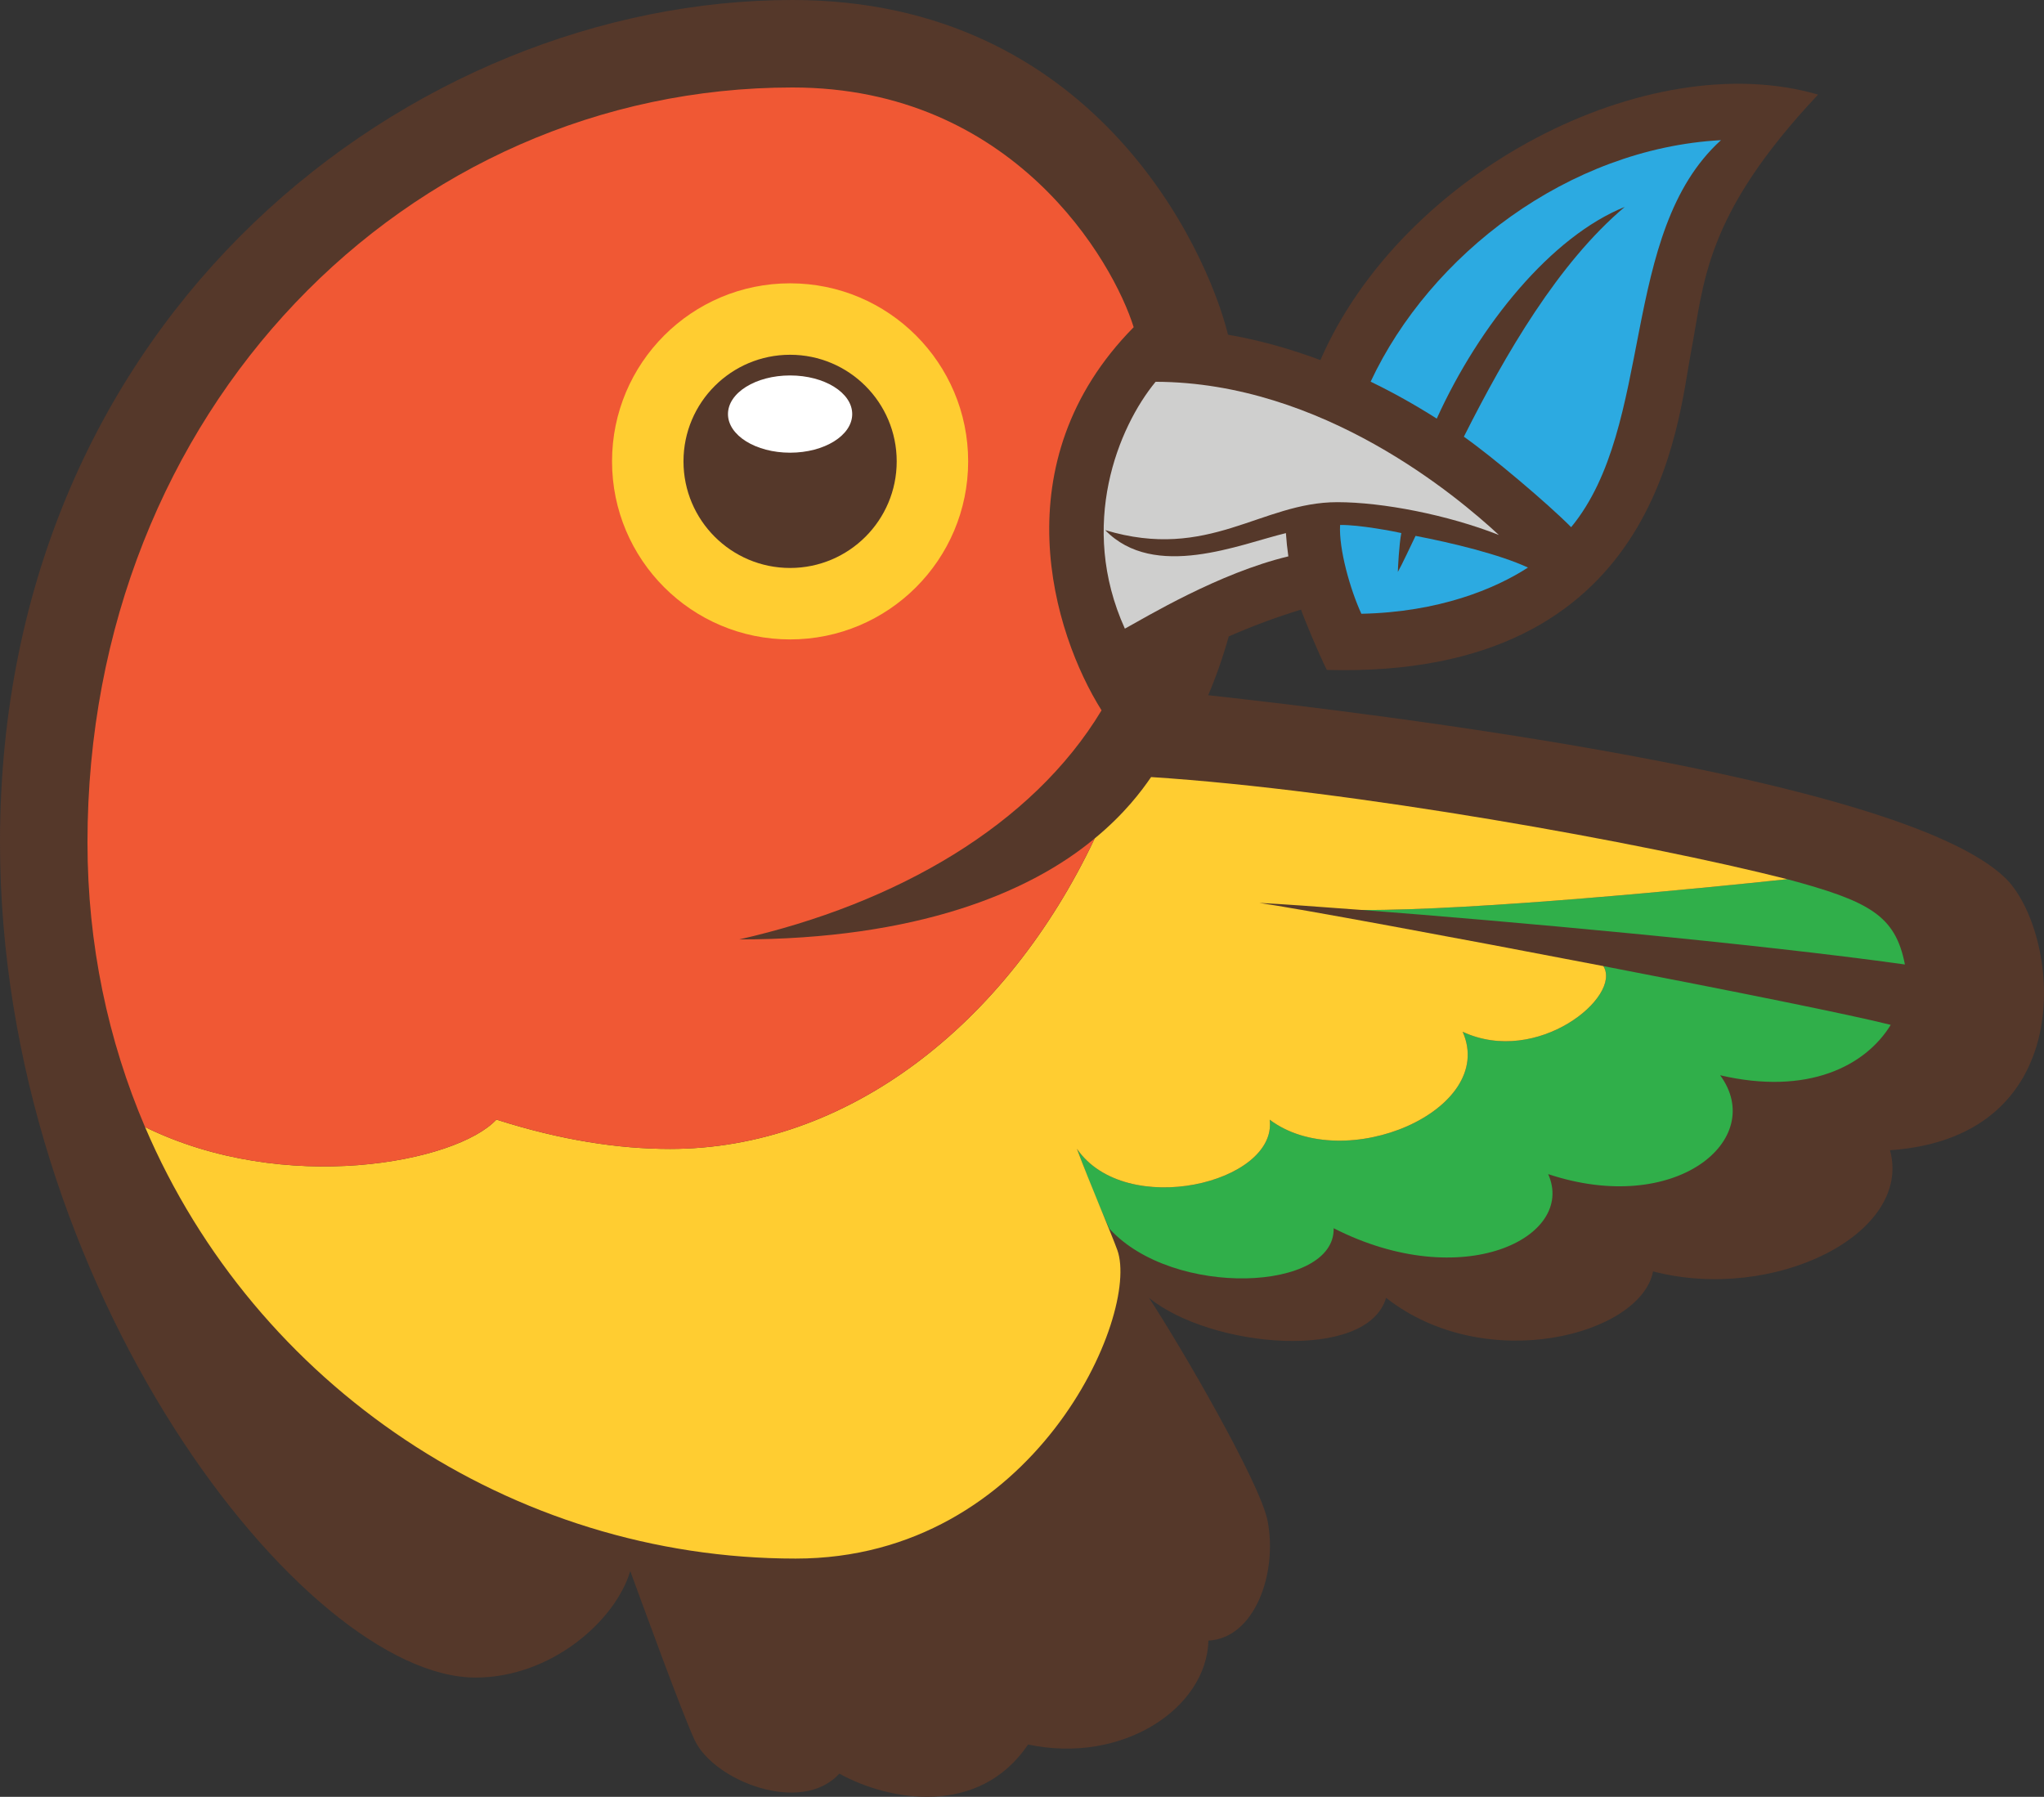 <?xml version="1.0" encoding="utf-8"?>
<!-- Generator: Adobe Illustrator 16.0.0, SVG Export Plug-In . SVG Version: 6.00 Build 0)  -->
<!DOCTYPE svg PUBLIC "-//W3C//DTD SVG 1.1//EN" "http://www.w3.org/Graphics/SVG/1.1/DTD/svg11.dtd">
<svg version="1.1" id="Layer_1" xmlns="http://www.w3.org/2000/svg" xmlns:xlink="http://www.w3.org/1999/xlink" x="0px" y="0px"
	 width="250px" height="219.777px" viewBox="0 0 250 219.777" enable-background="new 0 0 250 219.777" xml:space="preserve">
<rect x="0" y="0" width="250" height="219.777" fill="#333333" stroke="none"/>
<g>
	<path id="outline" fill="#55382A" d="M245.222,107.348c-12.858-12.355-77.156-20.068-97.445-22.313
		c0.982-2.321,1.82-4.721,2.511-7.193c2.766-1.211,5.751-2.338,8.838-3.279c0.377,1.109,2.148,5.361,3.158,7.379
		c40.797,1.125,42.892-30.318,44.55-38.932c1.623-8.422,1.54-16.561,15.534-31.439c-20.848-6.075-50.829,9.416-60.871,32.474
		c-3.773-1.414-7.556-2.458-11.296-3.104C147.519,30.126,133.56,0,96.929,0C50.549,0,0,38.262,0,103.032
		c0,54.445,37.172,102.159,58.174,102.159c9.172,0,17.062-6.868,18.914-13.025c1.553,4.222,6.317,17.345,7.882,20.686
		c2.313,4.94,13.009,9.215,17.69,4.089c6.019,3.344,17.062,5.357,23.081-3.56c11.591,2.452,21.839-4.46,22.062-12.708
		c5.688-0.304,8.479-8.289,7.235-14.649c-0.915-4.683-10.696-21.484-14.511-27.283c7.552,6.143,26.681,7.881,29.004,0.003
		c12.177,9.558,31.151,4.542,32.655-3.231c14.796,3.845,31.765-4.599,28.979-14.824
		C254.933,139.044,251.891,113.756,245.222,107.348z"/>
	<g id="leaf">
		<path fill="#2CAAE1" d="M179.044,53.416c5.119-10.157,11.552-21.247,19.677-28.108c-8.943,3.604-17.771,14.378-22.992,25.894
			c-2.661-1.691-5.362-3.2-8.087-4.519c7.282-15.544,24.204-28.525,42.852-29.54c-12.49,11.328-8.057,34.873-18.326,47.337
			C189.228,61.527,182.48,55.831,179.044,53.416z M170.97,69.955c0.006-0.389,0.15-3.387,0.424-4.755
			c-0.717-0.168-5.168-1.039-7.488-0.985c-0.169,2.915,1.225,7.874,2.602,10.859c9.488-0.199,16.343-3.041,20.376-5.653
			c-3.435-1.601-9.294-3.024-13.75-3.875C172.636,66.574,171.412,69.195,170.97,69.955z"/>
	</g>
	<path id="wingtip" fill="#30AF4A" d="M135.712,150.31c0.002,0.014,0.009,0.031,0.01,0.045c-1.202-2.587-2.479-5.731-4.006-9.84
		c5.939,8.645,24.554,4.186,23.578-3.561c9.11,6.855,27.864-1.143,23.601-10.754c9.126,4.252,19.543-4.305,17.207-8.033
		c15.56,3.001,30.471,5.992,35.151,7.189c-3.109,5.07-10.191,8.651-20.866,6.163c5.769,7.857-5.431,17.284-21.03,12.093
		c3.434,7.714-10.455,14.659-26.24,6.618C163.316,157.948,143.533,158.837,135.712,150.31z M166.578,111.303
		c18.059,1.387,47.922,4.08,66.411,6.667c-1.168-6.017-4.358-7.736-14.396-10.432C207.8,108.689,180.413,111.379,166.578,111.303z"
		/>
	<path id="body" fill="#FFCD31" d="M155.294,136.954c9.11,6.855,27.864-1.143,23.601-10.754c9.126,4.252,19.543-4.305,17.207-8.033
		c-18.396-3.547-37.699-7.106-42.077-7.729c2.656,0.141,7.059,0.442,12.554,0.865c13.836,0.076,41.222-2.614,52.016-3.765
		c-17.478-4.432-53.162-10.899-77.806-12.492c-1.143,1.669-3.241,4.5-6.898,7.508c-10.782,22.813-30.317,37.977-51.932,37.977
		c-6.299,0-13.347-1.062-21.246-3.588c-4.926,5.278-25.93,9.277-42.972,0.912c13.519,31.653,44.868,52.783,79.569,52.783
		c29.225,0,42.184-29.845,39.348-37.74c-0.688-1.917-3.414-8.274-4.941-12.383C137.655,149.159,156.27,144.7,155.294,136.954z"/>
	<path id="beak" fill="#CFCFCE" d="M137.582,76.892c2.581-1.404,11.498-6.809,19.995-8.84c-0.134-0.941-0.235-1.89-0.298-2.844
		c-5.575,1.335-16.085,5.839-22.107-0.368c12.706,3.834,19.051-3.417,28.39-3.417c5.565,0,13.507,1.554,19.767,4.012
		c-5.035-4.651-21.545-18.688-41.987-18.737C136.777,52.231,131.844,64.217,137.582,76.892z"/>
	<path id="head" fill="#F05834" d="M60.711,136.942c7.899,2.525,14.947,3.588,21.246,3.588c21.615,0,41.15-15.164,51.932-37.977
		c-7.974,6.657-21.834,12.353-43.479,12.353c19.279-4.372,35.876-13.979,44.319-28.022c-5.935-9.446-12.372-30.343,3.929-46.863
		c-2.508-8.056-14.712-29.322-41.73-29.322c-47.152,0-86.229,39.456-86.229,92.332c0,12.517,2.527,24.257,7.04,34.822
		C34.782,146.22,55.785,142.221,60.711,136.942z"/>
	<path id="eye_rim" fill="#FFCD31" d="M74.858,56.433c0,12.027,9.75,21.778,21.778,21.778s21.779-9.751,21.779-21.778
		c0-12.028-9.751-21.779-21.779-21.779S74.858,44.405,74.858,56.433z"/>
	<path id="eye" fill="#55382A" d="M83.597,56.433c0,7.2,5.838,13.038,13.039,13.038c7.202,0,13.039-5.838,13.039-13.038
		c0-7.202-5.837-13.04-13.039-13.04C89.436,43.394,83.597,49.231,83.597,56.433z"/>
	<ellipse id="pupil_highlight" fill="#FFFFFF" cx="96.636" cy="50.647" rx="7.598" ry="4.724"/>
</g>
</svg>
